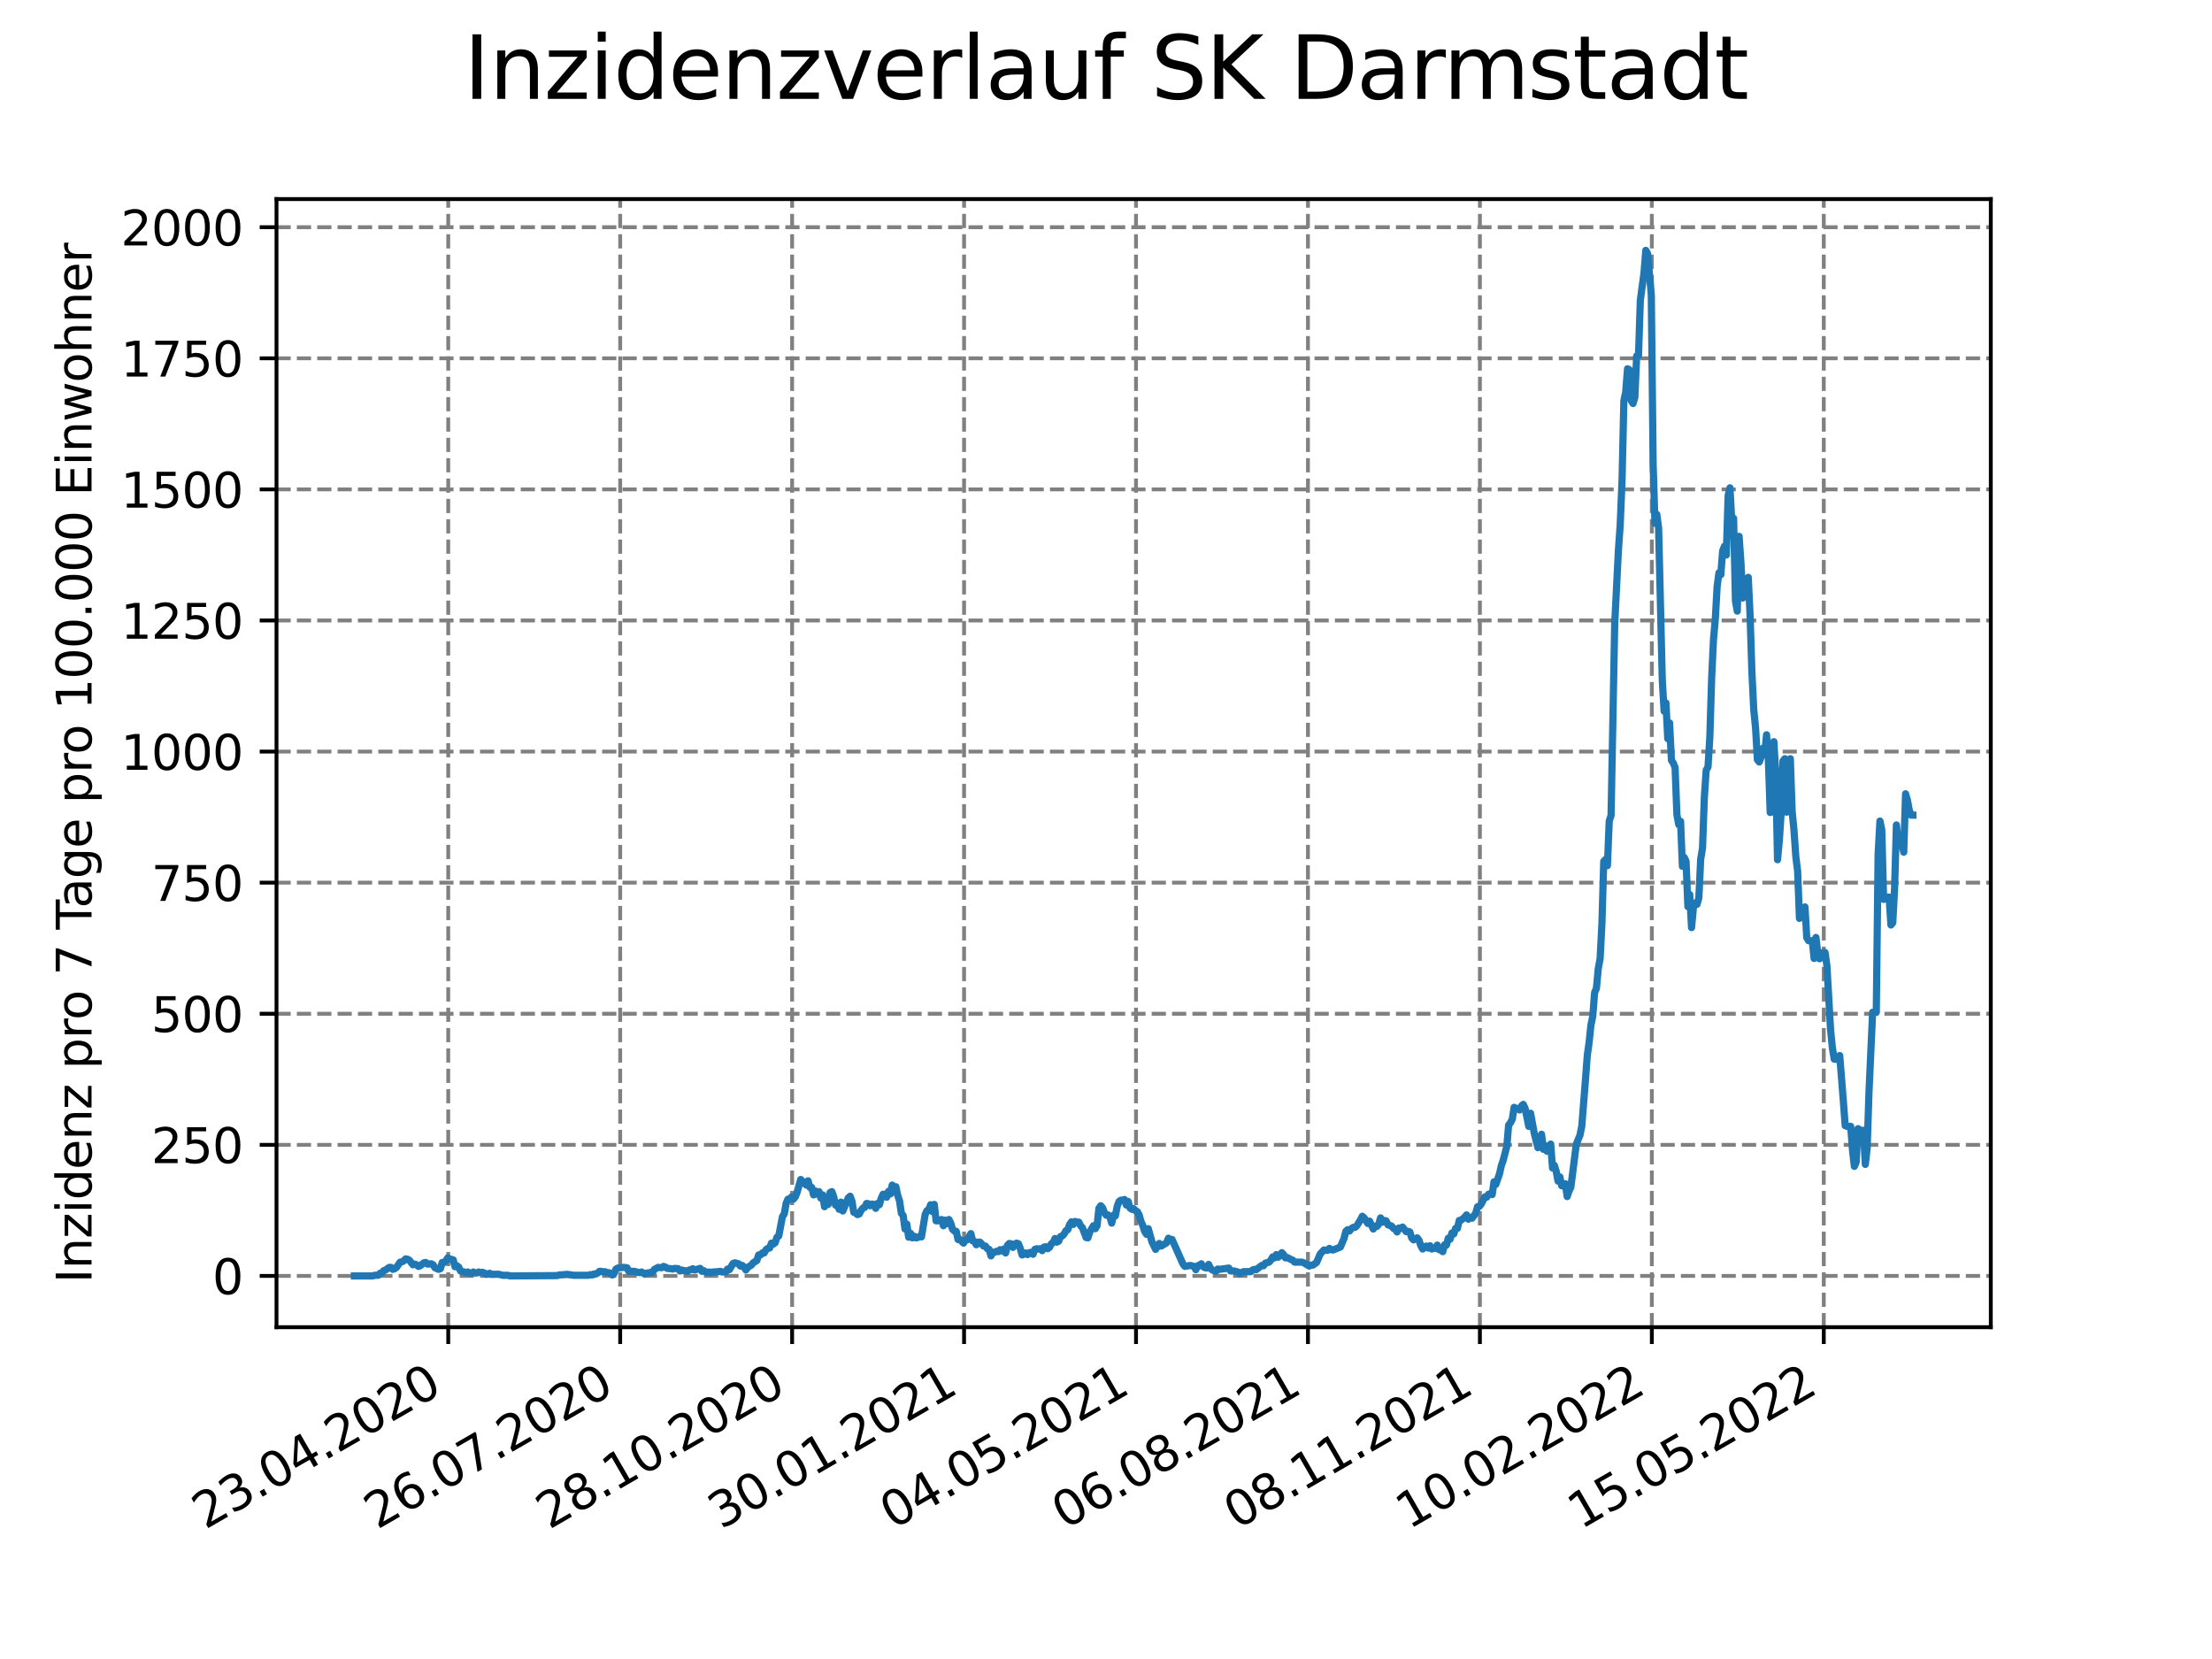 <?xml version="1.0" encoding="utf-8" standalone="no"?>
<!DOCTYPE svg PUBLIC "-//W3C//DTD SVG 1.1//EN"
  "http://www.w3.org/Graphics/SVG/1.1/DTD/svg11.dtd">
<svg xmlns:xlink="http://www.w3.org/1999/xlink" width="460.8pt" height="345.6pt" viewBox="0 0 460.8 345.6" xmlns="http://www.w3.org/2000/svg" version="1.1">
 <defs>
  <style type="text/css">*{stroke-linejoin: round; stroke-linecap: butt}</style>
 </defs>
 <g id="figure_1">
  <g id="patch_1">
   <path d="M 0 345.6 
L 460.8 345.6 
L 460.8 0 
L 0 0 
z
" style="fill: #ffffff"/>
  </g>
  <g id="axes_1">
   <g id="patch_2">
    <path d="M 57.6 276.48 
L 414.72 276.48 
L 414.72 41.472 
L 57.6 41.472 
z
" style="fill: #ffffff"/>
   </g>
   <g id="matplotlib.axis_1">
    <g id="xtick_1">
     <g id="line2d_1">
      <path d="M 93.377 276.48 
L 93.377 41.472 
" clip-path="url(#p44701a3c3d)" style="fill: none; stroke-dasharray: 2.96,1.28; stroke-dashoffset: 0; stroke: #808080; stroke-width: 0.8"/>
     </g>
     <g id="line2d_2">
      <defs>
       <path id="mac71561907" d="M 0 0 
L 0 3.5 
" style="stroke: #000000; stroke-width: 0.8"/>
      </defs>
      <g>
       <use xlink:href="#mac71561907" x="93.377" y="276.48" style="stroke: #000000; stroke-width: 0.8"/>
      </g>
     </g>
     <g id="text_1">
      <!-- 23.04.2020 -->
      <g transform="translate(42.752 318.689)rotate(-30)scale(0.1 -0.1)">
       <defs>
        <path id="DejaVuSans-32" d="M 1228 531 
L 3431 531 
L 3431 0 
L 469 0 
L 469 531 
Q 828 903 1448 1529 
Q 2069 2156 2228 2338 
Q 2531 2678 2651 2914 
Q 2772 3150 2772 3378 
Q 2772 3750 2511 3984 
Q 2250 4219 1831 4219 
Q 1534 4219 1204 4116 
Q 875 4013 500 3803 
L 500 4441 
Q 881 4594 1212 4672 
Q 1544 4750 1819 4750 
Q 2544 4750 2975 4387 
Q 3406 4025 3406 3419 
Q 3406 3131 3298 2873 
Q 3191 2616 2906 2266 
Q 2828 2175 2409 1742 
Q 1991 1309 1228 531 
z
" transform="scale(0.016)"/>
        <path id="DejaVuSans-33" d="M 2597 2516 
Q 3050 2419 3304 2112 
Q 3559 1806 3559 1356 
Q 3559 666 3084 287 
Q 2609 -91 1734 -91 
Q 1441 -91 1130 -33 
Q 819 25 488 141 
L 488 750 
Q 750 597 1062 519 
Q 1375 441 1716 441 
Q 2309 441 2620 675 
Q 2931 909 2931 1356 
Q 2931 1769 2642 2001 
Q 2353 2234 1838 2234 
L 1294 2234 
L 1294 2753 
L 1863 2753 
Q 2328 2753 2575 2939 
Q 2822 3125 2822 3475 
Q 2822 3834 2567 4026 
Q 2313 4219 1838 4219 
Q 1578 4219 1281 4162 
Q 984 4106 628 3988 
L 628 4550 
Q 988 4650 1302 4700 
Q 1616 4750 1894 4750 
Q 2613 4750 3031 4423 
Q 3450 4097 3450 3541 
Q 3450 3153 3228 2886 
Q 3006 2619 2597 2516 
z
" transform="scale(0.016)"/>
        <path id="DejaVuSans-2e" d="M 684 794 
L 1344 794 
L 1344 0 
L 684 0 
L 684 794 
z
" transform="scale(0.016)"/>
        <path id="DejaVuSans-30" d="M 2034 4250 
Q 1547 4250 1301 3770 
Q 1056 3291 1056 2328 
Q 1056 1369 1301 889 
Q 1547 409 2034 409 
Q 2525 409 2770 889 
Q 3016 1369 3016 2328 
Q 3016 3291 2770 3770 
Q 2525 4250 2034 4250 
z
M 2034 4750 
Q 2819 4750 3233 4129 
Q 3647 3509 3647 2328 
Q 3647 1150 3233 529 
Q 2819 -91 2034 -91 
Q 1250 -91 836 529 
Q 422 1150 422 2328 
Q 422 3509 836 4129 
Q 1250 4750 2034 4750 
z
" transform="scale(0.016)"/>
        <path id="DejaVuSans-34" d="M 2419 4116 
L 825 1625 
L 2419 1625 
L 2419 4116 
z
M 2253 4666 
L 3047 4666 
L 3047 1625 
L 3713 1625 
L 3713 1100 
L 3047 1100 
L 3047 0 
L 2419 0 
L 2419 1100 
L 313 1100 
L 313 1709 
L 2253 4666 
z
" transform="scale(0.016)"/>
       </defs>
       <use xlink:href="#DejaVuSans-32"/>
       <use xlink:href="#DejaVuSans-33" x="63.623"/>
       <use xlink:href="#DejaVuSans-2e" x="127.246"/>
       <use xlink:href="#DejaVuSans-30" x="159.033"/>
       <use xlink:href="#DejaVuSans-34" x="222.656"/>
       <use xlink:href="#DejaVuSans-2e" x="286.279"/>
       <use xlink:href="#DejaVuSans-32" x="318.066"/>
       <use xlink:href="#DejaVuSans-30" x="381.689"/>
       <use xlink:href="#DejaVuSans-32" x="445.312"/>
       <use xlink:href="#DejaVuSans-30" x="508.936"/>
      </g>
     </g>
    </g>
    <g id="xtick_2">
     <g id="line2d_3">
      <path d="M 129.196 276.48 
L 129.196 41.472 
" clip-path="url(#p44701a3c3d)" style="fill: none; stroke-dasharray: 2.96,1.28; stroke-dashoffset: 0; stroke: #808080; stroke-width: 0.8"/>
     </g>
     <g id="line2d_4">
      <g>
       <use xlink:href="#mac71561907" x="129.196" y="276.48" style="stroke: #000000; stroke-width: 0.8"/>
      </g>
     </g>
     <g id="text_2">
      <!-- 26.07.2020 -->
      <g transform="translate(78.571 318.689)rotate(-30)scale(0.1 -0.1)">
       <defs>
        <path id="DejaVuSans-36" d="M 2113 2584 
Q 1688 2584 1439 2293 
Q 1191 2003 1191 1497 
Q 1191 994 1439 701 
Q 1688 409 2113 409 
Q 2538 409 2786 701 
Q 3034 994 3034 1497 
Q 3034 2003 2786 2293 
Q 2538 2584 2113 2584 
z
M 3366 4563 
L 3366 3988 
Q 3128 4100 2886 4159 
Q 2644 4219 2406 4219 
Q 1781 4219 1451 3797 
Q 1122 3375 1075 2522 
Q 1259 2794 1537 2939 
Q 1816 3084 2150 3084 
Q 2853 3084 3261 2657 
Q 3669 2231 3669 1497 
Q 3669 778 3244 343 
Q 2819 -91 2113 -91 
Q 1303 -91 875 529 
Q 447 1150 447 2328 
Q 447 3434 972 4092 
Q 1497 4750 2381 4750 
Q 2619 4750 2861 4703 
Q 3103 4656 3366 4563 
z
" transform="scale(0.016)"/>
        <path id="DejaVuSans-37" d="M 525 4666 
L 3525 4666 
L 3525 4397 
L 1831 0 
L 1172 0 
L 2766 4134 
L 525 4134 
L 525 4666 
z
" transform="scale(0.016)"/>
       </defs>
       <use xlink:href="#DejaVuSans-32"/>
       <use xlink:href="#DejaVuSans-36" x="63.623"/>
       <use xlink:href="#DejaVuSans-2e" x="127.246"/>
       <use xlink:href="#DejaVuSans-30" x="159.033"/>
       <use xlink:href="#DejaVuSans-37" x="222.656"/>
       <use xlink:href="#DejaVuSans-2e" x="286.279"/>
       <use xlink:href="#DejaVuSans-32" x="318.066"/>
       <use xlink:href="#DejaVuSans-30" x="381.689"/>
       <use xlink:href="#DejaVuSans-32" x="445.312"/>
       <use xlink:href="#DejaVuSans-30" x="508.936"/>
      </g>
     </g>
    </g>
    <g id="xtick_3">
     <g id="line2d_5">
      <path d="M 165.015 276.48 
L 165.015 41.472 
" clip-path="url(#p44701a3c3d)" style="fill: none; stroke-dasharray: 2.96,1.28; stroke-dashoffset: 0; stroke: #808080; stroke-width: 0.8"/>
     </g>
     <g id="line2d_6">
      <g>
       <use xlink:href="#mac71561907" x="165.015" y="276.48" style="stroke: #000000; stroke-width: 0.8"/>
      </g>
     </g>
     <g id="text_3">
      <!-- 28.10.2020 -->
      <g transform="translate(114.39 318.689)rotate(-30)scale(0.1 -0.1)">
       <defs>
        <path id="DejaVuSans-38" d="M 2034 2216 
Q 1584 2216 1326 1975 
Q 1069 1734 1069 1313 
Q 1069 891 1326 650 
Q 1584 409 2034 409 
Q 2484 409 2743 651 
Q 3003 894 3003 1313 
Q 3003 1734 2745 1975 
Q 2488 2216 2034 2216 
z
M 1403 2484 
Q 997 2584 770 2862 
Q 544 3141 544 3541 
Q 544 4100 942 4425 
Q 1341 4750 2034 4750 
Q 2731 4750 3128 4425 
Q 3525 4100 3525 3541 
Q 3525 3141 3298 2862 
Q 3072 2584 2669 2484 
Q 3125 2378 3379 2068 
Q 3634 1759 3634 1313 
Q 3634 634 3220 271 
Q 2806 -91 2034 -91 
Q 1263 -91 848 271 
Q 434 634 434 1313 
Q 434 1759 690 2068 
Q 947 2378 1403 2484 
z
M 1172 3481 
Q 1172 3119 1398 2916 
Q 1625 2713 2034 2713 
Q 2441 2713 2670 2916 
Q 2900 3119 2900 3481 
Q 2900 3844 2670 4047 
Q 2441 4250 2034 4250 
Q 1625 4250 1398 4047 
Q 1172 3844 1172 3481 
z
" transform="scale(0.016)"/>
        <path id="DejaVuSans-31" d="M 794 531 
L 1825 531 
L 1825 4091 
L 703 3866 
L 703 4441 
L 1819 4666 
L 2450 4666 
L 2450 531 
L 3481 531 
L 3481 0 
L 794 0 
L 794 531 
z
" transform="scale(0.016)"/>
       </defs>
       <use xlink:href="#DejaVuSans-32"/>
       <use xlink:href="#DejaVuSans-38" x="63.623"/>
       <use xlink:href="#DejaVuSans-2e" x="127.246"/>
       <use xlink:href="#DejaVuSans-31" x="159.033"/>
       <use xlink:href="#DejaVuSans-30" x="222.656"/>
       <use xlink:href="#DejaVuSans-2e" x="286.279"/>
       <use xlink:href="#DejaVuSans-32" x="318.066"/>
       <use xlink:href="#DejaVuSans-30" x="381.689"/>
       <use xlink:href="#DejaVuSans-32" x="445.312"/>
       <use xlink:href="#DejaVuSans-30" x="508.936"/>
      </g>
     </g>
    </g>
    <g id="xtick_4">
     <g id="line2d_7">
      <path d="M 200.833 276.48 
L 200.833 41.472 
" clip-path="url(#p44701a3c3d)" style="fill: none; stroke-dasharray: 2.96,1.28; stroke-dashoffset: 0; stroke: #808080; stroke-width: 0.8"/>
     </g>
     <g id="line2d_8">
      <g>
       <use xlink:href="#mac71561907" x="200.833" y="276.48" style="stroke: #000000; stroke-width: 0.8"/>
      </g>
     </g>
     <g id="text_4">
      <!-- 30.01.2021 -->
      <g transform="translate(150.208 318.689)rotate(-30)scale(0.1 -0.1)">
       <use xlink:href="#DejaVuSans-33"/>
       <use xlink:href="#DejaVuSans-30" x="63.623"/>
       <use xlink:href="#DejaVuSans-2e" x="127.246"/>
       <use xlink:href="#DejaVuSans-30" x="159.033"/>
       <use xlink:href="#DejaVuSans-31" x="222.656"/>
       <use xlink:href="#DejaVuSans-2e" x="286.279"/>
       <use xlink:href="#DejaVuSans-32" x="318.066"/>
       <use xlink:href="#DejaVuSans-30" x="381.689"/>
       <use xlink:href="#DejaVuSans-32" x="445.312"/>
       <use xlink:href="#DejaVuSans-31" x="508.936"/>
      </g>
     </g>
    </g>
    <g id="xtick_5">
     <g id="line2d_9">
      <path d="M 236.652 276.48 
L 236.652 41.472 
" clip-path="url(#p44701a3c3d)" style="fill: none; stroke-dasharray: 2.96,1.28; stroke-dashoffset: 0; stroke: #808080; stroke-width: 0.8"/>
     </g>
     <g id="line2d_10">
      <g>
       <use xlink:href="#mac71561907" x="236.652" y="276.48" style="stroke: #000000; stroke-width: 0.8"/>
      </g>
     </g>
     <g id="text_5">
      <!-- 04.05.2021 -->
      <g transform="translate(186.027 318.689)rotate(-30)scale(0.1 -0.1)">
       <defs>
        <path id="DejaVuSans-35" d="M 691 4666 
L 3169 4666 
L 3169 4134 
L 1269 4134 
L 1269 2991 
Q 1406 3038 1543 3061 
Q 1681 3084 1819 3084 
Q 2600 3084 3056 2656 
Q 3513 2228 3513 1497 
Q 3513 744 3044 326 
Q 2575 -91 1722 -91 
Q 1428 -91 1123 -41 
Q 819 9 494 109 
L 494 744 
Q 775 591 1075 516 
Q 1375 441 1709 441 
Q 2250 441 2565 725 
Q 2881 1009 2881 1497 
Q 2881 1984 2565 2268 
Q 2250 2553 1709 2553 
Q 1456 2553 1204 2497 
Q 953 2441 691 2322 
L 691 4666 
z
" transform="scale(0.016)"/>
       </defs>
       <use xlink:href="#DejaVuSans-30"/>
       <use xlink:href="#DejaVuSans-34" x="63.623"/>
       <use xlink:href="#DejaVuSans-2e" x="127.246"/>
       <use xlink:href="#DejaVuSans-30" x="159.033"/>
       <use xlink:href="#DejaVuSans-35" x="222.656"/>
       <use xlink:href="#DejaVuSans-2e" x="286.279"/>
       <use xlink:href="#DejaVuSans-32" x="318.066"/>
       <use xlink:href="#DejaVuSans-30" x="381.689"/>
       <use xlink:href="#DejaVuSans-32" x="445.312"/>
       <use xlink:href="#DejaVuSans-31" x="508.936"/>
      </g>
     </g>
    </g>
    <g id="xtick_6">
     <g id="line2d_11">
      <path d="M 272.471 276.48 
L 272.471 41.472 
" clip-path="url(#p44701a3c3d)" style="fill: none; stroke-dasharray: 2.96,1.28; stroke-dashoffset: 0; stroke: #808080; stroke-width: 0.8"/>
     </g>
     <g id="line2d_12">
      <g>
       <use xlink:href="#mac71561907" x="272.471" y="276.48" style="stroke: #000000; stroke-width: 0.8"/>
      </g>
     </g>
     <g id="text_6">
      <!-- 06.08.2021 -->
      <g transform="translate(221.846 318.689)rotate(-30)scale(0.1 -0.1)">
       <use xlink:href="#DejaVuSans-30"/>
       <use xlink:href="#DejaVuSans-36" x="63.623"/>
       <use xlink:href="#DejaVuSans-2e" x="127.246"/>
       <use xlink:href="#DejaVuSans-30" x="159.033"/>
       <use xlink:href="#DejaVuSans-38" x="222.656"/>
       <use xlink:href="#DejaVuSans-2e" x="286.279"/>
       <use xlink:href="#DejaVuSans-32" x="318.066"/>
       <use xlink:href="#DejaVuSans-30" x="381.689"/>
       <use xlink:href="#DejaVuSans-32" x="445.312"/>
       <use xlink:href="#DejaVuSans-31" x="508.936"/>
      </g>
     </g>
    </g>
    <g id="xtick_7">
     <g id="line2d_13">
      <path d="M 308.29 276.48 
L 308.29 41.472 
" clip-path="url(#p44701a3c3d)" style="fill: none; stroke-dasharray: 2.96,1.28; stroke-dashoffset: 0; stroke: #808080; stroke-width: 0.8"/>
     </g>
     <g id="line2d_14">
      <g>
       <use xlink:href="#mac71561907" x="308.29" y="276.48" style="stroke: #000000; stroke-width: 0.8"/>
      </g>
     </g>
     <g id="text_7">
      <!-- 08.11.2021 -->
      <g transform="translate(257.664 318.689)rotate(-30)scale(0.1 -0.1)">
       <use xlink:href="#DejaVuSans-30"/>
       <use xlink:href="#DejaVuSans-38" x="63.623"/>
       <use xlink:href="#DejaVuSans-2e" x="127.246"/>
       <use xlink:href="#DejaVuSans-31" x="159.033"/>
       <use xlink:href="#DejaVuSans-31" x="222.656"/>
       <use xlink:href="#DejaVuSans-2e" x="286.279"/>
       <use xlink:href="#DejaVuSans-32" x="318.066"/>
       <use xlink:href="#DejaVuSans-30" x="381.689"/>
       <use xlink:href="#DejaVuSans-32" x="445.312"/>
       <use xlink:href="#DejaVuSans-31" x="508.936"/>
      </g>
     </g>
    </g>
    <g id="xtick_8">
     <g id="line2d_15">
      <path d="M 344.108 276.48 
L 344.108 41.472 
" clip-path="url(#p44701a3c3d)" style="fill: none; stroke-dasharray: 2.96,1.28; stroke-dashoffset: 0; stroke: #808080; stroke-width: 0.8"/>
     </g>
     <g id="line2d_16">
      <g>
       <use xlink:href="#mac71561907" x="344.108" y="276.48" style="stroke: #000000; stroke-width: 0.8"/>
      </g>
     </g>
     <g id="text_8">
      <!-- 10.02.2022 -->
      <g transform="translate(293.483 318.689)rotate(-30)scale(0.1 -0.1)">
       <use xlink:href="#DejaVuSans-31"/>
       <use xlink:href="#DejaVuSans-30" x="63.623"/>
       <use xlink:href="#DejaVuSans-2e" x="127.246"/>
       <use xlink:href="#DejaVuSans-30" x="159.033"/>
       <use xlink:href="#DejaVuSans-32" x="222.656"/>
       <use xlink:href="#DejaVuSans-2e" x="286.279"/>
       <use xlink:href="#DejaVuSans-32" x="318.066"/>
       <use xlink:href="#DejaVuSans-30" x="381.689"/>
       <use xlink:href="#DejaVuSans-32" x="445.312"/>
       <use xlink:href="#DejaVuSans-32" x="508.936"/>
      </g>
     </g>
    </g>
    <g id="xtick_9">
     <g id="line2d_17">
      <path d="M 379.927 276.48 
L 379.927 41.472 
" clip-path="url(#p44701a3c3d)" style="fill: none; stroke-dasharray: 2.96,1.28; stroke-dashoffset: 0; stroke: #808080; stroke-width: 0.8"/>
     </g>
     <g id="line2d_18">
      <g>
       <use xlink:href="#mac71561907" x="379.927" y="276.48" style="stroke: #000000; stroke-width: 0.8"/>
      </g>
     </g>
     <g id="text_9">
      <!-- 15.05.2022 -->
      <g transform="translate(329.302 318.689)rotate(-30)scale(0.1 -0.1)">
       <use xlink:href="#DejaVuSans-31"/>
       <use xlink:href="#DejaVuSans-35" x="63.623"/>
       <use xlink:href="#DejaVuSans-2e" x="127.246"/>
       <use xlink:href="#DejaVuSans-30" x="159.033"/>
       <use xlink:href="#DejaVuSans-35" x="222.656"/>
       <use xlink:href="#DejaVuSans-2e" x="286.279"/>
       <use xlink:href="#DejaVuSans-32" x="318.066"/>
       <use xlink:href="#DejaVuSans-30" x="381.689"/>
       <use xlink:href="#DejaVuSans-32" x="445.312"/>
       <use xlink:href="#DejaVuSans-32" x="508.936"/>
      </g>
     </g>
    </g>
   </g>
   <g id="matplotlib.axis_2">
    <g id="ytick_1">
     <g id="line2d_19">
      <path d="M 57.6 265.798 
L 414.72 265.798 
" clip-path="url(#p44701a3c3d)" style="fill: none; stroke-dasharray: 2.96,1.28; stroke-dashoffset: 0; stroke: #808080; stroke-width: 0.8"/>
     </g>
     <g id="line2d_20">
      <defs>
       <path id="mb4b8a1dbd6" d="M 0 0 
L -3.5 0 
" style="stroke: #000000; stroke-width: 0.8"/>
      </defs>
      <g>
       <use xlink:href="#mb4b8a1dbd6" x="57.6" y="265.798" style="stroke: #000000; stroke-width: 0.8"/>
      </g>
     </g>
     <g id="text_10">
      <!-- 0 -->
      <g transform="translate(44.237 269.597)scale(0.1 -0.1)">
       <use xlink:href="#DejaVuSans-30"/>
      </g>
     </g>
    </g>
    <g id="ytick_2">
     <g id="line2d_21">
      <path d="M 57.6 238.49 
L 414.72 238.49 
" clip-path="url(#p44701a3c3d)" style="fill: none; stroke-dasharray: 2.96,1.28; stroke-dashoffset: 0; stroke: #808080; stroke-width: 0.8"/>
     </g>
     <g id="line2d_22">
      <g>
       <use xlink:href="#mb4b8a1dbd6" x="57.6" y="238.49" style="stroke: #000000; stroke-width: 0.8"/>
      </g>
     </g>
     <g id="text_11">
      <!-- 250 -->
      <g transform="translate(31.512 242.289)scale(0.1 -0.1)">
       <use xlink:href="#DejaVuSans-32"/>
       <use xlink:href="#DejaVuSans-35" x="63.623"/>
       <use xlink:href="#DejaVuSans-30" x="127.246"/>
      </g>
     </g>
    </g>
    <g id="ytick_3">
     <g id="line2d_23">
      <path d="M 57.6 211.182 
L 414.72 211.182 
" clip-path="url(#p44701a3c3d)" style="fill: none; stroke-dasharray: 2.96,1.28; stroke-dashoffset: 0; stroke: #808080; stroke-width: 0.8"/>
     </g>
     <g id="line2d_24">
      <g>
       <use xlink:href="#mb4b8a1dbd6" x="57.6" y="211.182" style="stroke: #000000; stroke-width: 0.8"/>
      </g>
     </g>
     <g id="text_12">
      <!-- 500 -->
      <g transform="translate(31.512 214.981)scale(0.1 -0.1)">
       <use xlink:href="#DejaVuSans-35"/>
       <use xlink:href="#DejaVuSans-30" x="63.623"/>
       <use xlink:href="#DejaVuSans-30" x="127.246"/>
      </g>
     </g>
    </g>
    <g id="ytick_4">
     <g id="line2d_25">
      <path d="M 57.6 183.874 
L 414.72 183.874 
" clip-path="url(#p44701a3c3d)" style="fill: none; stroke-dasharray: 2.96,1.28; stroke-dashoffset: 0; stroke: #808080; stroke-width: 0.8"/>
     </g>
     <g id="line2d_26">
      <g>
       <use xlink:href="#mb4b8a1dbd6" x="57.6" y="183.874" style="stroke: #000000; stroke-width: 0.8"/>
      </g>
     </g>
     <g id="text_13">
      <!-- 750 -->
      <g transform="translate(31.512 187.673)scale(0.1 -0.1)">
       <use xlink:href="#DejaVuSans-37"/>
       <use xlink:href="#DejaVuSans-35" x="63.623"/>
       <use xlink:href="#DejaVuSans-30" x="127.246"/>
      </g>
     </g>
    </g>
    <g id="ytick_5">
     <g id="line2d_27">
      <path d="M 57.6 156.566 
L 414.72 156.566 
" clip-path="url(#p44701a3c3d)" style="fill: none; stroke-dasharray: 2.96,1.28; stroke-dashoffset: 0; stroke: #808080; stroke-width: 0.8"/>
     </g>
     <g id="line2d_28">
      <g>
       <use xlink:href="#mb4b8a1dbd6" x="57.6" y="156.566" style="stroke: #000000; stroke-width: 0.8"/>
      </g>
     </g>
     <g id="text_14">
      <!-- 1000 -->
      <g transform="translate(25.15 160.365)scale(0.1 -0.1)">
       <use xlink:href="#DejaVuSans-31"/>
       <use xlink:href="#DejaVuSans-30" x="63.623"/>
       <use xlink:href="#DejaVuSans-30" x="127.246"/>
       <use xlink:href="#DejaVuSans-30" x="190.869"/>
      </g>
     </g>
    </g>
    <g id="ytick_6">
     <g id="line2d_29">
      <path d="M 57.6 129.258 
L 414.72 129.258 
" clip-path="url(#p44701a3c3d)" style="fill: none; stroke-dasharray: 2.96,1.28; stroke-dashoffset: 0; stroke: #808080; stroke-width: 0.8"/>
     </g>
     <g id="line2d_30">
      <g>
       <use xlink:href="#mb4b8a1dbd6" x="57.6" y="129.258" style="stroke: #000000; stroke-width: 0.8"/>
      </g>
     </g>
     <g id="text_15">
      <!-- 1250 -->
      <g transform="translate(25.15 133.057)scale(0.1 -0.1)">
       <use xlink:href="#DejaVuSans-31"/>
       <use xlink:href="#DejaVuSans-32" x="63.623"/>
       <use xlink:href="#DejaVuSans-35" x="127.246"/>
       <use xlink:href="#DejaVuSans-30" x="190.869"/>
      </g>
     </g>
    </g>
    <g id="ytick_7">
     <g id="line2d_31">
      <path d="M 57.6 101.949 
L 414.72 101.949 
" clip-path="url(#p44701a3c3d)" style="fill: none; stroke-dasharray: 2.96,1.28; stroke-dashoffset: 0; stroke: #808080; stroke-width: 0.8"/>
     </g>
     <g id="line2d_32">
      <g>
       <use xlink:href="#mb4b8a1dbd6" x="57.6" y="101.949" style="stroke: #000000; stroke-width: 0.8"/>
      </g>
     </g>
     <g id="text_16">
      <!-- 1500 -->
      <g transform="translate(25.15 105.749)scale(0.1 -0.1)">
       <use xlink:href="#DejaVuSans-31"/>
       <use xlink:href="#DejaVuSans-35" x="63.623"/>
       <use xlink:href="#DejaVuSans-30" x="127.246"/>
       <use xlink:href="#DejaVuSans-30" x="190.869"/>
      </g>
     </g>
    </g>
    <g id="ytick_8">
     <g id="line2d_33">
      <path d="M 57.6 74.641 
L 414.72 74.641 
" clip-path="url(#p44701a3c3d)" style="fill: none; stroke-dasharray: 2.96,1.28; stroke-dashoffset: 0; stroke: #808080; stroke-width: 0.8"/>
     </g>
     <g id="line2d_34">
      <g>
       <use xlink:href="#mb4b8a1dbd6" x="57.6" y="74.641" style="stroke: #000000; stroke-width: 0.8"/>
      </g>
     </g>
     <g id="text_17">
      <!-- 1750 -->
      <g transform="translate(25.15 78.441)scale(0.1 -0.1)">
       <use xlink:href="#DejaVuSans-31"/>
       <use xlink:href="#DejaVuSans-37" x="63.623"/>
       <use xlink:href="#DejaVuSans-35" x="127.246"/>
       <use xlink:href="#DejaVuSans-30" x="190.869"/>
      </g>
     </g>
    </g>
    <g id="ytick_9">
     <g id="line2d_35">
      <path d="M 57.6 47.333 
L 414.72 47.333 
" clip-path="url(#p44701a3c3d)" style="fill: none; stroke-dasharray: 2.96,1.28; stroke-dashoffset: 0; stroke: #808080; stroke-width: 0.8"/>
     </g>
     <g id="line2d_36">
      <g>
       <use xlink:href="#mb4b8a1dbd6" x="57.6" y="47.333" style="stroke: #000000; stroke-width: 0.8"/>
      </g>
     </g>
     <g id="text_18">
      <!-- 2000 -->
      <g transform="translate(25.15 51.133)scale(0.1 -0.1)">
       <use xlink:href="#DejaVuSans-32"/>
       <use xlink:href="#DejaVuSans-30" x="63.623"/>
       <use xlink:href="#DejaVuSans-30" x="127.246"/>
       <use xlink:href="#DejaVuSans-30" x="190.869"/>
      </g>
     </g>
    </g>
    <g id="text_19">
     <!-- Inzidenz pro 7 Tage pro 100.000 Einwohner -->
     <g transform="translate(19.07 267.301)rotate(-90)scale(0.1 -0.1)">
      <defs>
       <path id="DejaVuSans-49" d="M 628 4666 
L 1259 4666 
L 1259 0 
L 628 0 
L 628 4666 
z
" transform="scale(0.016)"/>
       <path id="DejaVuSans-6e" d="M 3513 2113 
L 3513 0 
L 2938 0 
L 2938 2094 
Q 2938 2591 2744 2837 
Q 2550 3084 2163 3084 
Q 1697 3084 1428 2787 
Q 1159 2491 1159 1978 
L 1159 0 
L 581 0 
L 581 3500 
L 1159 3500 
L 1159 2956 
Q 1366 3272 1645 3428 
Q 1925 3584 2291 3584 
Q 2894 3584 3203 3211 
Q 3513 2838 3513 2113 
z
" transform="scale(0.016)"/>
       <path id="DejaVuSans-7a" d="M 353 3500 
L 3084 3500 
L 3084 2975 
L 922 459 
L 3084 459 
L 3084 0 
L 275 0 
L 275 525 
L 2438 3041 
L 353 3041 
L 353 3500 
z
" transform="scale(0.016)"/>
       <path id="DejaVuSans-69" d="M 603 3500 
L 1178 3500 
L 1178 0 
L 603 0 
L 603 3500 
z
M 603 4863 
L 1178 4863 
L 1178 4134 
L 603 4134 
L 603 4863 
z
" transform="scale(0.016)"/>
       <path id="DejaVuSans-64" d="M 2906 2969 
L 2906 4863 
L 3481 4863 
L 3481 0 
L 2906 0 
L 2906 525 
Q 2725 213 2448 61 
Q 2172 -91 1784 -91 
Q 1150 -91 751 415 
Q 353 922 353 1747 
Q 353 2572 751 3078 
Q 1150 3584 1784 3584 
Q 2172 3584 2448 3432 
Q 2725 3281 2906 2969 
z
M 947 1747 
Q 947 1113 1208 752 
Q 1469 391 1925 391 
Q 2381 391 2643 752 
Q 2906 1113 2906 1747 
Q 2906 2381 2643 2742 
Q 2381 3103 1925 3103 
Q 1469 3103 1208 2742 
Q 947 2381 947 1747 
z
" transform="scale(0.016)"/>
       <path id="DejaVuSans-65" d="M 3597 1894 
L 3597 1613 
L 953 1613 
Q 991 1019 1311 708 
Q 1631 397 2203 397 
Q 2534 397 2845 478 
Q 3156 559 3463 722 
L 3463 178 
Q 3153 47 2828 -22 
Q 2503 -91 2169 -91 
Q 1331 -91 842 396 
Q 353 884 353 1716 
Q 353 2575 817 3079 
Q 1281 3584 2069 3584 
Q 2775 3584 3186 3129 
Q 3597 2675 3597 1894 
z
M 3022 2063 
Q 3016 2534 2758 2815 
Q 2500 3097 2075 3097 
Q 1594 3097 1305 2825 
Q 1016 2553 972 2059 
L 3022 2063 
z
" transform="scale(0.016)"/>
       <path id="DejaVuSans-20" transform="scale(0.016)"/>
       <path id="DejaVuSans-70" d="M 1159 525 
L 1159 -1331 
L 581 -1331 
L 581 3500 
L 1159 3500 
L 1159 2969 
Q 1341 3281 1617 3432 
Q 1894 3584 2278 3584 
Q 2916 3584 3314 3078 
Q 3713 2572 3713 1747 
Q 3713 922 3314 415 
Q 2916 -91 2278 -91 
Q 1894 -91 1617 61 
Q 1341 213 1159 525 
z
M 3116 1747 
Q 3116 2381 2855 2742 
Q 2594 3103 2138 3103 
Q 1681 3103 1420 2742 
Q 1159 2381 1159 1747 
Q 1159 1113 1420 752 
Q 1681 391 2138 391 
Q 2594 391 2855 752 
Q 3116 1113 3116 1747 
z
" transform="scale(0.016)"/>
       <path id="DejaVuSans-72" d="M 2631 2963 
Q 2534 3019 2420 3045 
Q 2306 3072 2169 3072 
Q 1681 3072 1420 2755 
Q 1159 2438 1159 1844 
L 1159 0 
L 581 0 
L 581 3500 
L 1159 3500 
L 1159 2956 
Q 1341 3275 1631 3429 
Q 1922 3584 2338 3584 
Q 2397 3584 2469 3576 
Q 2541 3569 2628 3553 
L 2631 2963 
z
" transform="scale(0.016)"/>
       <path id="DejaVuSans-6f" d="M 1959 3097 
Q 1497 3097 1228 2736 
Q 959 2375 959 1747 
Q 959 1119 1226 758 
Q 1494 397 1959 397 
Q 2419 397 2687 759 
Q 2956 1122 2956 1747 
Q 2956 2369 2687 2733 
Q 2419 3097 1959 3097 
z
M 1959 3584 
Q 2709 3584 3137 3096 
Q 3566 2609 3566 1747 
Q 3566 888 3137 398 
Q 2709 -91 1959 -91 
Q 1206 -91 779 398 
Q 353 888 353 1747 
Q 353 2609 779 3096 
Q 1206 3584 1959 3584 
z
" transform="scale(0.016)"/>
       <path id="DejaVuSans-54" d="M -19 4666 
L 3928 4666 
L 3928 4134 
L 2272 4134 
L 2272 0 
L 1638 0 
L 1638 4134 
L -19 4134 
L -19 4666 
z
" transform="scale(0.016)"/>
       <path id="DejaVuSans-61" d="M 2194 1759 
Q 1497 1759 1228 1600 
Q 959 1441 959 1056 
Q 959 750 1161 570 
Q 1363 391 1709 391 
Q 2188 391 2477 730 
Q 2766 1069 2766 1631 
L 2766 1759 
L 2194 1759 
z
M 3341 1997 
L 3341 0 
L 2766 0 
L 2766 531 
Q 2569 213 2275 61 
Q 1981 -91 1556 -91 
Q 1019 -91 701 211 
Q 384 513 384 1019 
Q 384 1609 779 1909 
Q 1175 2209 1959 2209 
L 2766 2209 
L 2766 2266 
Q 2766 2663 2505 2880 
Q 2244 3097 1772 3097 
Q 1472 3097 1187 3025 
Q 903 2953 641 2809 
L 641 3341 
Q 956 3463 1253 3523 
Q 1550 3584 1831 3584 
Q 2591 3584 2966 3190 
Q 3341 2797 3341 1997 
z
" transform="scale(0.016)"/>
       <path id="DejaVuSans-67" d="M 2906 1791 
Q 2906 2416 2648 2759 
Q 2391 3103 1925 3103 
Q 1463 3103 1205 2759 
Q 947 2416 947 1791 
Q 947 1169 1205 825 
Q 1463 481 1925 481 
Q 2391 481 2648 825 
Q 2906 1169 2906 1791 
z
M 3481 434 
Q 3481 -459 3084 -895 
Q 2688 -1331 1869 -1331 
Q 1566 -1331 1297 -1286 
Q 1028 -1241 775 -1147 
L 775 -588 
Q 1028 -725 1275 -790 
Q 1522 -856 1778 -856 
Q 2344 -856 2625 -561 
Q 2906 -266 2906 331 
L 2906 616 
Q 2728 306 2450 153 
Q 2172 0 1784 0 
Q 1141 0 747 490 
Q 353 981 353 1791 
Q 353 2603 747 3093 
Q 1141 3584 1784 3584 
Q 2172 3584 2450 3431 
Q 2728 3278 2906 2969 
L 2906 3500 
L 3481 3500 
L 3481 434 
z
" transform="scale(0.016)"/>
       <path id="DejaVuSans-45" d="M 628 4666 
L 3578 4666 
L 3578 4134 
L 1259 4134 
L 1259 2753 
L 3481 2753 
L 3481 2222 
L 1259 2222 
L 1259 531 
L 3634 531 
L 3634 0 
L 628 0 
L 628 4666 
z
" transform="scale(0.016)"/>
       <path id="DejaVuSans-77" d="M 269 3500 
L 844 3500 
L 1563 769 
L 2278 3500 
L 2956 3500 
L 3675 769 
L 4391 3500 
L 4966 3500 
L 4050 0 
L 3372 0 
L 2619 2869 
L 1863 0 
L 1184 0 
L 269 3500 
z
" transform="scale(0.016)"/>
       <path id="DejaVuSans-68" d="M 3513 2113 
L 3513 0 
L 2938 0 
L 2938 2094 
Q 2938 2591 2744 2837 
Q 2550 3084 2163 3084 
Q 1697 3084 1428 2787 
Q 1159 2491 1159 1978 
L 1159 0 
L 581 0 
L 581 4863 
L 1159 4863 
L 1159 2956 
Q 1366 3272 1645 3428 
Q 1925 3584 2291 3584 
Q 2894 3584 3203 3211 
Q 3513 2838 3513 2113 
z
" transform="scale(0.016)"/>
      </defs>
      <use xlink:href="#DejaVuSans-49"/>
      <use xlink:href="#DejaVuSans-6e" x="29.492"/>
      <use xlink:href="#DejaVuSans-7a" x="92.871"/>
      <use xlink:href="#DejaVuSans-69" x="145.361"/>
      <use xlink:href="#DejaVuSans-64" x="173.145"/>
      <use xlink:href="#DejaVuSans-65" x="236.621"/>
      <use xlink:href="#DejaVuSans-6e" x="298.145"/>
      <use xlink:href="#DejaVuSans-7a" x="361.523"/>
      <use xlink:href="#DejaVuSans-20" x="414.014"/>
      <use xlink:href="#DejaVuSans-70" x="445.801"/>
      <use xlink:href="#DejaVuSans-72" x="509.277"/>
      <use xlink:href="#DejaVuSans-6f" x="548.141"/>
      <use xlink:href="#DejaVuSans-20" x="609.322"/>
      <use xlink:href="#DejaVuSans-37" x="641.109"/>
      <use xlink:href="#DejaVuSans-20" x="704.732"/>
      <use xlink:href="#DejaVuSans-54" x="736.52"/>
      <use xlink:href="#DejaVuSans-61" x="781.104"/>
      <use xlink:href="#DejaVuSans-67" x="842.383"/>
      <use xlink:href="#DejaVuSans-65" x="905.859"/>
      <use xlink:href="#DejaVuSans-20" x="967.383"/>
      <use xlink:href="#DejaVuSans-70" x="999.17"/>
      <use xlink:href="#DejaVuSans-72" x="1062.646"/>
      <use xlink:href="#DejaVuSans-6f" x="1101.51"/>
      <use xlink:href="#DejaVuSans-20" x="1162.691"/>
      <use xlink:href="#DejaVuSans-31" x="1194.479"/>
      <use xlink:href="#DejaVuSans-30" x="1258.102"/>
      <use xlink:href="#DejaVuSans-30" x="1321.725"/>
      <use xlink:href="#DejaVuSans-2e" x="1385.348"/>
      <use xlink:href="#DejaVuSans-30" x="1417.135"/>
      <use xlink:href="#DejaVuSans-30" x="1480.758"/>
      <use xlink:href="#DejaVuSans-30" x="1544.381"/>
      <use xlink:href="#DejaVuSans-20" x="1608.004"/>
      <use xlink:href="#DejaVuSans-45" x="1639.791"/>
      <use xlink:href="#DejaVuSans-69" x="1702.975"/>
      <use xlink:href="#DejaVuSans-6e" x="1730.758"/>
      <use xlink:href="#DejaVuSans-77" x="1794.137"/>
      <use xlink:href="#DejaVuSans-6f" x="1875.924"/>
      <use xlink:href="#DejaVuSans-68" x="1937.105"/>
      <use xlink:href="#DejaVuSans-6e" x="2000.484"/>
      <use xlink:href="#DejaVuSans-65" x="2063.863"/>
      <use xlink:href="#DejaVuSans-72" x="2125.387"/>
     </g>
    </g>
   </g>
   <g id="line2d_37">
    <path d="M 73.833 265.798 
L 77.643 265.798 
L 78.024 265.661 
L 78.786 265.661 
L 79.167 265.251 
L 79.548 265.183 
L 79.93 264.705 
L 80.311 264.568 
L 81.073 264.021 
L 81.454 264.021 
L 81.835 264.431 
L 82.216 264.295 
L 82.597 264.021 
L 83.359 262.928 
L 83.74 262.86 
L 84.121 262.655 
L 84.502 262.245 
L 84.883 262.313 
L 85.264 262.518 
L 86.026 263.475 
L 86.407 263.338 
L 86.788 263.475 
L 87.169 263.816 
L 87.551 263.68 
L 88.313 263.065 
L 88.694 262.997 
L 89.075 263.338 
L 89.837 263.27 
L 90.218 263.475 
L 90.599 264.09 
L 91.361 264.431 
L 91.742 264.295 
L 92.123 262.997 
L 92.504 262.997 
L 92.885 262.655 
L 93.266 262.04 
L 93.647 262.245 
L 94.409 262.45 
L 94.79 263.885 
L 95.172 263.68 
L 95.553 263.953 
L 95.934 264.773 
L 96.696 264.978 
L 97.077 265.115 
L 97.458 264.978 
L 97.839 265.251 
L 98.22 265.251 
L 98.601 264.978 
L 98.982 265.183 
L 99.363 265.183 
L 99.744 264.978 
L 100.125 265.115 
L 100.506 265.046 
L 100.887 265.183 
L 101.268 265.456 
L 102.03 265.251 
L 102.411 265.456 
L 103.936 265.456 
L 104.698 265.661 
L 105.841 265.661 
L 106.222 265.798 
L 116.129 265.729 
L 116.51 265.593 
L 117.653 265.525 
L 118.035 265.456 
L 119.559 265.661 
L 122.607 265.661 
L 122.988 265.525 
L 123.369 265.593 
L 123.75 265.388 
L 124.131 265.388 
L 124.512 265.183 
L 124.893 264.841 
L 125.274 264.841 
L 125.656 264.978 
L 126.037 264.91 
L 126.418 265.115 
L 126.799 265.115 
L 127.18 265.251 
L 127.561 265.593 
L 127.942 265.251 
L 128.323 264.363 
L 128.704 264.158 
L 129.847 264.021 
L 130.609 264.09 
L 130.99 264.841 
L 132.133 264.841 
L 132.895 265.046 
L 133.277 265.115 
L 133.658 264.978 
L 134.039 265.251 
L 134.42 265.32 
L 134.801 265.183 
L 135.182 265.183 
L 135.563 265.046 
L 135.944 265.046 
L 136.325 264.431 
L 137.087 264.021 
L 137.849 264.09 
L 138.23 263.816 
L 138.611 263.953 
L 138.992 264.226 
L 139.754 264.295 
L 140.135 264.363 
L 140.516 264.226 
L 141.279 264.295 
L 141.66 264.773 
L 142.041 264.568 
L 142.422 264.705 
L 142.803 264.705 
L 143.184 264.841 
L 143.565 264.568 
L 143.946 264.5 
L 144.327 264.295 
L 144.708 264.568 
L 145.851 264.226 
L 146.232 264.841 
L 146.613 264.705 
L 146.994 264.978 
L 147.375 265.046 
L 147.756 264.978 
L 148.137 265.115 
L 148.519 264.978 
L 149.662 264.91 
L 150.043 264.841 
L 150.424 264.978 
L 151.186 264.978 
L 151.567 264.363 
L 151.948 264.5 
L 152.71 263.202 
L 153.091 263.065 
L 153.853 263.27 
L 154.234 263.748 
L 154.615 263.612 
L 154.996 263.953 
L 155.377 264.568 
L 155.758 264.021 
L 156.521 263.543 
L 156.902 263.065 
L 157.664 262.587 
L 158.045 261.425 
L 158.426 261.425 
L 158.807 261.015 
L 159.188 261.015 
L 159.569 260.332 
L 159.95 260.059 
L 160.331 259.99 
L 160.712 258.966 
L 161.093 259.171 
L 161.474 258.897 
L 161.855 257.736 
L 162.236 257.463 
L 162.998 253.431 
L 163.379 252.885 
L 163.761 250.699 
L 164.142 249.81 
L 164.523 249.81 
L 164.904 249.332 
L 165.285 249.81 
L 165.666 249.332 
L 166.047 248.376 
L 166.809 245.711 
L 167.952 246.873 
L 168.333 245.984 
L 168.714 247.351 
L 169.095 247.351 
L 169.476 248.922 
L 169.857 248.102 
L 170.238 248.786 
L 170.619 248.239 
L 171 249.605 
L 171.382 248.922 
L 171.763 251.382 
L 172.144 250.699 
L 172.525 250.904 
L 172.906 248.444 
L 173.287 248.239 
L 173.668 249.264 
L 174.049 251.04 
L 174.43 251.04 
L 174.811 251.928 
L 175.192 250.425 
L 175.573 252.27 
L 176.716 249.537 
L 177.097 249.196 
L 177.478 250.22 
L 177.859 252.543 
L 178.24 252.68 
L 178.621 253.022 
L 179.003 252.885 
L 179.384 252.133 
L 179.765 251.655 
L 180.146 251.518 
L 180.527 250.699 
L 180.908 250.767 
L 181.289 251.177 
L 181.67 250.835 
L 182.051 250.904 
L 182.432 251.723 
L 182.813 250.699 
L 183.194 250.972 
L 183.575 249.605 
L 183.956 248.786 
L 184.337 248.786 
L 184.718 249.4 
L 185.099 248.171 
L 185.48 248.717 
L 185.861 246.873 
L 186.242 248.307 
L 186.624 247.214 
L 187.005 248.991 
L 187.386 250.152 
L 187.767 252.748 
L 188.148 253.227 
L 188.529 256.028 
L 188.91 255.003 
L 189.291 257.736 
L 189.672 256.916 
L 190.053 257.872 
L 190.434 257.531 
L 190.815 257.872 
L 191.196 257.804 
L 191.577 257.531 
L 191.958 257.667 
L 192.72 253.022 
L 193.101 252.202 
L 193.482 251.997 
L 193.863 250.972 
L 194.245 252.407 
L 194.626 250.904 
L 195.007 254.32 
L 195.388 254.32 
L 196.15 254.046 
L 196.531 255.345 
L 196.912 254.183 
L 197.293 254.935 
L 197.674 254.046 
L 198.055 254.798 
L 198.436 256.096 
L 198.817 256.438 
L 199.198 256.506 
L 199.579 258.214 
L 199.96 258.214 
L 200.722 258.966 
L 201.103 258.351 
L 201.484 258.282 
L 202.247 256.984 
L 202.628 258.487 
L 203.009 258.624 
L 203.39 259.307 
L 203.771 258.761 
L 204.152 258.761 
L 204.914 259.58 
L 205.295 259.58 
L 205.676 260.127 
L 206.057 260.264 
L 206.438 261.63 
L 206.819 260.879 
L 207.2 260.879 
L 207.581 260.674 
L 207.962 260.742 
L 208.343 260.332 
L 208.724 260.605 
L 209.105 260.195 
L 209.487 261.015 
L 209.868 259.444 
L 210.249 259.034 
L 210.63 259.102 
L 211.011 259.854 
L 211.392 259.171 
L 211.773 258.966 
L 212.154 259.102 
L 212.535 260.059 
L 212.916 261.425 
L 213.297 261.289 
L 213.678 261.015 
L 214.059 261.357 
L 214.44 260.947 
L 214.821 260.879 
L 215.202 261.289 
L 215.583 260.264 
L 215.964 260.127 
L 216.345 260.195 
L 216.726 260.127 
L 217.108 260.537 
L 217.489 259.785 
L 217.87 259.717 
L 218.251 260.127 
L 218.632 259.854 
L 219.013 259.102 
L 219.394 258.829 
L 219.775 258.009 
L 220.156 258.761 
L 220.537 258.556 
L 220.918 257.599 
L 221.299 257.463 
L 221.68 257.053 
L 222.061 256.369 
L 222.442 256.164 
L 222.823 255.071 
L 223.204 254.525 
L 223.585 255.071 
L 223.966 254.456 
L 224.347 254.593 
L 224.729 254.593 
L 225.11 255.345 
L 225.491 255.754 
L 226.253 257.804 
L 226.634 257.872 
L 227.015 256.643 
L 227.777 255.345 
L 228.158 255.959 
L 228.539 255.345 
L 228.92 251.723 
L 229.301 251.177 
L 229.682 251.587 
L 230.063 252.612 
L 230.444 253.158 
L 230.825 253.09 
L 231.206 253.5 
L 231.587 254.798 
L 231.968 253.158 
L 232.35 253.295 
L 232.731 251.314 
L 233.112 250.289 
L 233.493 250.015 
L 233.874 250.015 
L 234.255 249.879 
L 234.636 251.04 
L 235.017 250.289 
L 235.398 251.655 
L 235.779 251.928 
L 236.16 251.792 
L 236.541 252.202 
L 236.922 252.407 
L 237.303 253.09 
L 237.684 254.456 
L 238.065 255.276 
L 238.446 256.506 
L 238.827 257.121 
L 239.208 255.959 
L 239.97 258.692 
L 240.733 260.264 
L 241.495 259.034 
L 241.876 259.58 
L 243.019 258.897 
L 243.4 257.941 
L 243.781 258.214 
L 244.162 258.214 
L 245.686 261.63 
L 246.448 263.338 
L 246.829 263.816 
L 247.973 263.612 
L 248.735 263.816 
L 249.116 264.5 
L 249.497 263.68 
L 249.878 263.543 
L 250.259 263.27 
L 250.64 263.885 
L 251.021 264.09 
L 251.402 264.158 
L 251.783 263.407 
L 252.164 264.226 
L 252.545 264.568 
L 253.307 264.841 
L 253.688 264.363 
L 254.069 264.431 
L 255.975 264.158 
L 256.356 264.773 
L 257.118 264.773 
L 257.88 264.978 
L 258.261 265.32 
L 259.023 264.91 
L 260.547 264.91 
L 260.928 264.568 
L 261.309 264.431 
L 261.69 264.5 
L 262.833 263.612 
L 263.215 263.68 
L 263.596 263.133 
L 264.358 262.928 
L 264.739 262.518 
L 265.12 261.835 
L 265.501 262.04 
L 265.882 261.357 
L 266.263 261.903 
L 266.644 261.562 
L 267.025 260.947 
L 267.406 261.357 
L 267.787 262.04 
L 268.168 261.972 
L 268.93 262.382 
L 269.311 262.518 
L 269.692 262.928 
L 271.217 262.928 
L 271.598 263.065 
L 272.741 263.748 
L 273.122 263.543 
L 273.503 263.543 
L 274.265 262.997 
L 275.027 261.22 
L 275.789 260.4 
L 276.551 260.469 
L 276.932 260.059 
L 277.313 260.332 
L 277.694 260.4 
L 279.219 259.785 
L 279.981 258.009 
L 280.362 256.506 
L 280.743 256.164 
L 281.124 256.438 
L 281.505 255.959 
L 281.886 255.686 
L 282.267 255.686 
L 282.648 255.345 
L 283.41 254.115 
L 283.791 253.363 
L 284.172 253.705 
L 284.934 254.866 
L 285.315 254.388 
L 286.078 256.028 
L 286.459 255.413 
L 286.84 255.481 
L 287.221 255.003 
L 287.602 253.705 
L 287.983 254.593 
L 288.364 254.251 
L 288.745 254.32 
L 289.126 255.14 
L 289.888 255.413 
L 290.269 255.891 
L 290.65 256.028 
L 291.031 256.643 
L 291.412 255.823 
L 291.793 255.891 
L 292.174 255.618 
L 292.936 256.574 
L 293.317 256.506 
L 293.699 256.643 
L 294.08 257.872 
L 294.461 258.282 
L 295.223 257.872 
L 295.604 258.351 
L 295.985 259.512 
L 296.366 260.195 
L 297.128 259.58 
L 297.509 259.99 
L 297.89 259.512 
L 298.271 260.195 
L 298.652 259.99 
L 299.033 260.059 
L 299.414 259.376 
L 299.795 260.332 
L 300.176 260.4 
L 300.557 260.742 
L 300.938 259.307 
L 301.32 259.376 
L 301.701 257.941 
L 302.082 258.146 
L 302.463 256.848 
L 302.844 257.053 
L 303.225 255.891 
L 303.606 255.891 
L 303.987 254.251 
L 304.368 254.183 
L 305.13 253.568 
L 305.511 253.09 
L 305.892 253.978 
L 306.273 253.636 
L 306.654 253.773 
L 307.416 252.748 
L 307.797 251.382 
L 308.178 251.314 
L 308.559 250.835 
L 309.322 249.332 
L 309.703 249.4 
L 310.084 248.786 
L 310.465 248.649 
L 310.846 248.854 
L 311.227 246.189 
L 311.608 246.736 
L 312.37 244.55 
L 312.751 242.842 
L 313.132 241.748 
L 313.894 238.811 
L 314.275 234.37 
L 314.656 233.891 
L 315.037 233.14 
L 315.418 230.68 
L 315.799 230.885 
L 316.18 230.953 
L 316.562 231.227 
L 316.943 230.407 
L 317.324 230.065 
L 317.705 230.885 
L 318.467 234.643 
L 318.848 231.91 
L 319.61 236.078 
L 320.372 239.084 
L 321.134 236.283 
L 321.515 239.425 
L 321.896 238.674 
L 322.277 239.835 
L 322.658 238.879 
L 323.039 238.332 
L 323.42 243.32 
L 323.801 242.773 
L 324.183 244.003 
L 324.564 246.053 
L 324.945 245.165 
L 325.326 247.009 
L 325.707 247.078 
L 326.088 246.599 
L 326.469 249.264 
L 326.85 248.102 
L 327.231 247.351 
L 328.374 238.332 
L 329.136 236.488 
L 329.517 234.575 
L 330.279 224.941 
L 330.66 219.885 
L 331.041 217.152 
L 331.422 213.531 
L 331.804 211.687 
L 332.185 206.767 
L 332.566 205.879 
L 332.947 201.78 
L 333.328 199.73 
L 333.709 192.42 
L 334.09 179.439 
L 334.471 179.029 
L 334.852 180.327 
L 335.233 171.035 
L 335.614 169.873 
L 336.376 129.905 
L 337.138 114.737 
L 337.519 109.34 
L 337.9 100.116 
L 338.281 83.514 
L 338.662 81.669 
L 339.043 76.819 
L 339.425 77.023 
L 339.806 83.446 
L 340.187 84.061 
L 340.568 82.763 
L 340.949 74.154 
L 341.33 74.086 
L 341.711 62.539 
L 342.473 56.868 
L 342.854 52.154 
L 343.235 52.837 
L 343.997 61.446 
L 344.378 96.632 
L 344.759 108.998 
L 345.14 107.154 
L 345.521 110.023 
L 346.283 141.656 
L 346.664 148.147 
L 347.046 146.439 
L 347.427 153.886 
L 347.808 150.607 
L 348.189 158.395 
L 348.57 158.942 
L 348.951 159.898 
L 349.332 169.737 
L 349.713 171.786 
L 350.094 171.103 
L 350.475 180.463 
L 350.856 178.619 
L 351.237 179.439 
L 351.618 188.867 
L 351.999 186.339 
L 352.38 193.24 
L 352.761 189.14 
L 353.142 188.115 
L 353.523 188.389 
L 353.904 187.022 
L 354.285 178.96 
L 354.667 176.637 
L 355.048 166.047 
L 355.429 160.445 
L 355.81 159.762 
L 356.191 153.476 
L 356.572 141.178 
L 356.953 133.184 
L 357.334 128.88 
L 357.715 122.116 
L 358.096 119.315 
L 358.477 119.725 
L 358.858 114.737 
L 359.239 113.781 
L 359.62 115.626 
L 360.001 103.259 
L 360.382 101.619 
L 360.763 108.657 
L 361.144 107.973 
L 361.525 125.191 
L 361.906 127.309 
L 362.288 111.731 
L 362.669 117.197 
L 363.05 124.576 
L 363.431 120.886 
L 363.812 124.097 
L 364.193 120.271 
L 364.574 128.265 
L 364.955 140.017 
L 365.336 147.805 
L 365.717 151.631 
L 366.098 158.259 
L 366.479 158.737 
L 366.86 157.712 
L 367.241 155.867 
L 367.622 157.165 
L 368.003 153.066 
L 368.384 158.259 
L 368.765 169.258 
L 369.146 169.122 
L 369.527 154.501 
L 369.909 160.787 
L 370.29 179.097 
L 370.671 175.066 
L 371.052 169.19 
L 371.433 158.532 
L 371.814 158.054 
L 372.195 169.19 
L 372.576 162.495 
L 372.957 158.054 
L 373.338 169.054 
L 373.719 172.948 
L 374.1 178.414 
L 374.481 181.488 
L 374.862 191.327 
L 375.243 189.96 
L 375.624 189.14 
L 376.005 188.935 
L 376.386 195.358 
L 376.767 195.972 
L 377.53 195.972 
L 377.911 199.662 
L 378.292 195.289 
L 378.673 198.569 
L 379.054 199.73 
L 379.435 198.5 
L 380.197 198.432 
L 380.578 201.165 
L 381.34 214.488 
L 381.721 218.314 
L 382.102 220.637 
L 382.864 220.705 
L 383.245 219.885 
L 384.007 229.45 
L 384.388 234.506 
L 384.769 234.643 
L 385.532 234.643 
L 385.913 239.63 
L 386.294 242.978 
L 386.675 242.09 
L 387.056 235.121 
L 387.437 235.463 
L 388.199 235.463 
L 388.58 242.568 
L 388.961 239.22 
L 389.342 227.537 
L 390.104 210.867 
L 390.866 210.867 
L 391.247 177.867 
L 391.628 171.035 
L 392.009 172.88 
L 392.39 187.364 
L 392.772 186.886 
L 393.534 186.886 
L 393.915 192.693 
L 394.296 192.215 
L 394.677 185.109 
L 395.058 171.855 
L 395.439 175.681 
L 396.201 175.681 
L 396.582 177.525 
L 396.963 165.364 
L 397.344 166.662 
L 397.725 168.712 
L 398.106 169.805 
L 398.487 169.805 
L 398.487 169.805 
" clip-path="url(#p44701a3c3d)" style="fill: none; stroke: #1f77b4; stroke-width: 1.5; stroke-linecap: square"/>
   </g>
   <g id="patch_3">
    <path d="M 57.6 276.48 
L 57.6 41.472 
" style="fill: none; stroke: #000000; stroke-width: 0.8; stroke-linejoin: miter; stroke-linecap: square"/>
   </g>
   <g id="patch_4">
    <path d="M 414.72 276.48 
L 414.72 41.472 
" style="fill: none; stroke: #000000; stroke-width: 0.8; stroke-linejoin: miter; stroke-linecap: square"/>
   </g>
   <g id="patch_5">
    <path d="M 57.6 276.48 
L 414.72 276.48 
" style="fill: none; stroke: #000000; stroke-width: 0.8; stroke-linejoin: miter; stroke-linecap: square"/>
   </g>
   <g id="patch_6">
    <path d="M 57.6 41.472 
L 414.72 41.472 
" style="fill: none; stroke: #000000; stroke-width: 0.8; stroke-linejoin: miter; stroke-linecap: square"/>
   </g>
  </g>
  <g id="text_20">
   <!-- Inzidenzverlauf SK Darmstadt -->
   <g transform="translate(96.622 20.589)scale(0.18 -0.18)">
    <defs>
     <path id="DejaVuSans-76" d="M 191 3500 
L 800 3500 
L 1894 563 
L 2988 3500 
L 3597 3500 
L 2284 0 
L 1503 0 
L 191 3500 
z
" transform="scale(0.016)"/>
     <path id="DejaVuSans-6c" d="M 603 4863 
L 1178 4863 
L 1178 0 
L 603 0 
L 603 4863 
z
" transform="scale(0.016)"/>
     <path id="DejaVuSans-75" d="M 544 1381 
L 544 3500 
L 1119 3500 
L 1119 1403 
Q 1119 906 1312 657 
Q 1506 409 1894 409 
Q 2359 409 2629 706 
Q 2900 1003 2900 1516 
L 2900 3500 
L 3475 3500 
L 3475 0 
L 2900 0 
L 2900 538 
Q 2691 219 2414 64 
Q 2138 -91 1772 -91 
Q 1169 -91 856 284 
Q 544 659 544 1381 
z
M 1991 3584 
L 1991 3584 
z
" transform="scale(0.016)"/>
     <path id="DejaVuSans-66" d="M 2375 4863 
L 2375 4384 
L 1825 4384 
Q 1516 4384 1395 4259 
Q 1275 4134 1275 3809 
L 1275 3500 
L 2222 3500 
L 2222 3053 
L 1275 3053 
L 1275 0 
L 697 0 
L 697 3053 
L 147 3053 
L 147 3500 
L 697 3500 
L 697 3744 
Q 697 4328 969 4595 
Q 1241 4863 1831 4863 
L 2375 4863 
z
" transform="scale(0.016)"/>
     <path id="DejaVuSans-53" d="M 3425 4513 
L 3425 3897 
Q 3066 4069 2747 4153 
Q 2428 4238 2131 4238 
Q 1616 4238 1336 4038 
Q 1056 3838 1056 3469 
Q 1056 3159 1242 3001 
Q 1428 2844 1947 2747 
L 2328 2669 
Q 3034 2534 3370 2195 
Q 3706 1856 3706 1288 
Q 3706 609 3251 259 
Q 2797 -91 1919 -91 
Q 1588 -91 1214 -16 
Q 841 59 441 206 
L 441 856 
Q 825 641 1194 531 
Q 1563 422 1919 422 
Q 2459 422 2753 634 
Q 3047 847 3047 1241 
Q 3047 1584 2836 1778 
Q 2625 1972 2144 2069 
L 1759 2144 
Q 1053 2284 737 2584 
Q 422 2884 422 3419 
Q 422 4038 858 4394 
Q 1294 4750 2059 4750 
Q 2388 4750 2728 4690 
Q 3069 4631 3425 4513 
z
" transform="scale(0.016)"/>
     <path id="DejaVuSans-4b" d="M 628 4666 
L 1259 4666 
L 1259 2694 
L 3353 4666 
L 4166 4666 
L 1850 2491 
L 4331 0 
L 3500 0 
L 1259 2247 
L 1259 0 
L 628 0 
L 628 4666 
z
" transform="scale(0.016)"/>
     <path id="DejaVuSans-44" d="M 1259 4147 
L 1259 519 
L 2022 519 
Q 2988 519 3436 956 
Q 3884 1394 3884 2338 
Q 3884 3275 3436 3711 
Q 2988 4147 2022 4147 
L 1259 4147 
z
M 628 4666 
L 1925 4666 
Q 3281 4666 3915 4102 
Q 4550 3538 4550 2338 
Q 4550 1131 3912 565 
Q 3275 0 1925 0 
L 628 0 
L 628 4666 
z
" transform="scale(0.016)"/>
     <path id="DejaVuSans-6d" d="M 3328 2828 
Q 3544 3216 3844 3400 
Q 4144 3584 4550 3584 
Q 5097 3584 5394 3201 
Q 5691 2819 5691 2113 
L 5691 0 
L 5113 0 
L 5113 2094 
Q 5113 2597 4934 2840 
Q 4756 3084 4391 3084 
Q 3944 3084 3684 2787 
Q 3425 2491 3425 1978 
L 3425 0 
L 2847 0 
L 2847 2094 
Q 2847 2600 2669 2842 
Q 2491 3084 2119 3084 
Q 1678 3084 1418 2786 
Q 1159 2488 1159 1978 
L 1159 0 
L 581 0 
L 581 3500 
L 1159 3500 
L 1159 2956 
Q 1356 3278 1631 3431 
Q 1906 3584 2284 3584 
Q 2666 3584 2933 3390 
Q 3200 3197 3328 2828 
z
" transform="scale(0.016)"/>
     <path id="DejaVuSans-73" d="M 2834 3397 
L 2834 2853 
Q 2591 2978 2328 3040 
Q 2066 3103 1784 3103 
Q 1356 3103 1142 2972 
Q 928 2841 928 2578 
Q 928 2378 1081 2264 
Q 1234 2150 1697 2047 
L 1894 2003 
Q 2506 1872 2764 1633 
Q 3022 1394 3022 966 
Q 3022 478 2636 193 
Q 2250 -91 1575 -91 
Q 1294 -91 989 -36 
Q 684 19 347 128 
L 347 722 
Q 666 556 975 473 
Q 1284 391 1588 391 
Q 1994 391 2212 530 
Q 2431 669 2431 922 
Q 2431 1156 2273 1281 
Q 2116 1406 1581 1522 
L 1381 1569 
Q 847 1681 609 1914 
Q 372 2147 372 2553 
Q 372 3047 722 3315 
Q 1072 3584 1716 3584 
Q 2034 3584 2315 3537 
Q 2597 3491 2834 3397 
z
" transform="scale(0.016)"/>
     <path id="DejaVuSans-74" d="M 1172 4494 
L 1172 3500 
L 2356 3500 
L 2356 3053 
L 1172 3053 
L 1172 1153 
Q 1172 725 1289 603 
Q 1406 481 1766 481 
L 2356 481 
L 2356 0 
L 1766 0 
Q 1100 0 847 248 
Q 594 497 594 1153 
L 594 3053 
L 172 3053 
L 172 3500 
L 594 3500 
L 594 4494 
L 1172 4494 
z
" transform="scale(0.016)"/>
    </defs>
    <use xlink:href="#DejaVuSans-49"/>
    <use xlink:href="#DejaVuSans-6e" x="29.492"/>
    <use xlink:href="#DejaVuSans-7a" x="92.871"/>
    <use xlink:href="#DejaVuSans-69" x="145.361"/>
    <use xlink:href="#DejaVuSans-64" x="173.145"/>
    <use xlink:href="#DejaVuSans-65" x="236.621"/>
    <use xlink:href="#DejaVuSans-6e" x="298.145"/>
    <use xlink:href="#DejaVuSans-7a" x="361.523"/>
    <use xlink:href="#DejaVuSans-76" x="414.014"/>
    <use xlink:href="#DejaVuSans-65" x="473.193"/>
    <use xlink:href="#DejaVuSans-72" x="534.717"/>
    <use xlink:href="#DejaVuSans-6c" x="575.83"/>
    <use xlink:href="#DejaVuSans-61" x="603.613"/>
    <use xlink:href="#DejaVuSans-75" x="664.893"/>
    <use xlink:href="#DejaVuSans-66" x="728.271"/>
    <use xlink:href="#DejaVuSans-20" x="763.477"/>
    <use xlink:href="#DejaVuSans-53" x="795.264"/>
    <use xlink:href="#DejaVuSans-4b" x="858.74"/>
    <use xlink:href="#DejaVuSans-20" x="924.316"/>
    <use xlink:href="#DejaVuSans-44" x="956.104"/>
    <use xlink:href="#DejaVuSans-61" x="1033.105"/>
    <use xlink:href="#DejaVuSans-72" x="1094.385"/>
    <use xlink:href="#DejaVuSans-6d" x="1133.748"/>
    <use xlink:href="#DejaVuSans-73" x="1231.16"/>
    <use xlink:href="#DejaVuSans-74" x="1283.26"/>
    <use xlink:href="#DejaVuSans-61" x="1322.469"/>
    <use xlink:href="#DejaVuSans-64" x="1383.748"/>
    <use xlink:href="#DejaVuSans-74" x="1447.225"/>
   </g>
  </g>
 </g>
 <defs>
  <clipPath id="p44701a3c3d">
   <rect x="57.6" y="41.472" width="357.12" height="235.008"/>
  </clipPath>
 </defs>
</svg>
